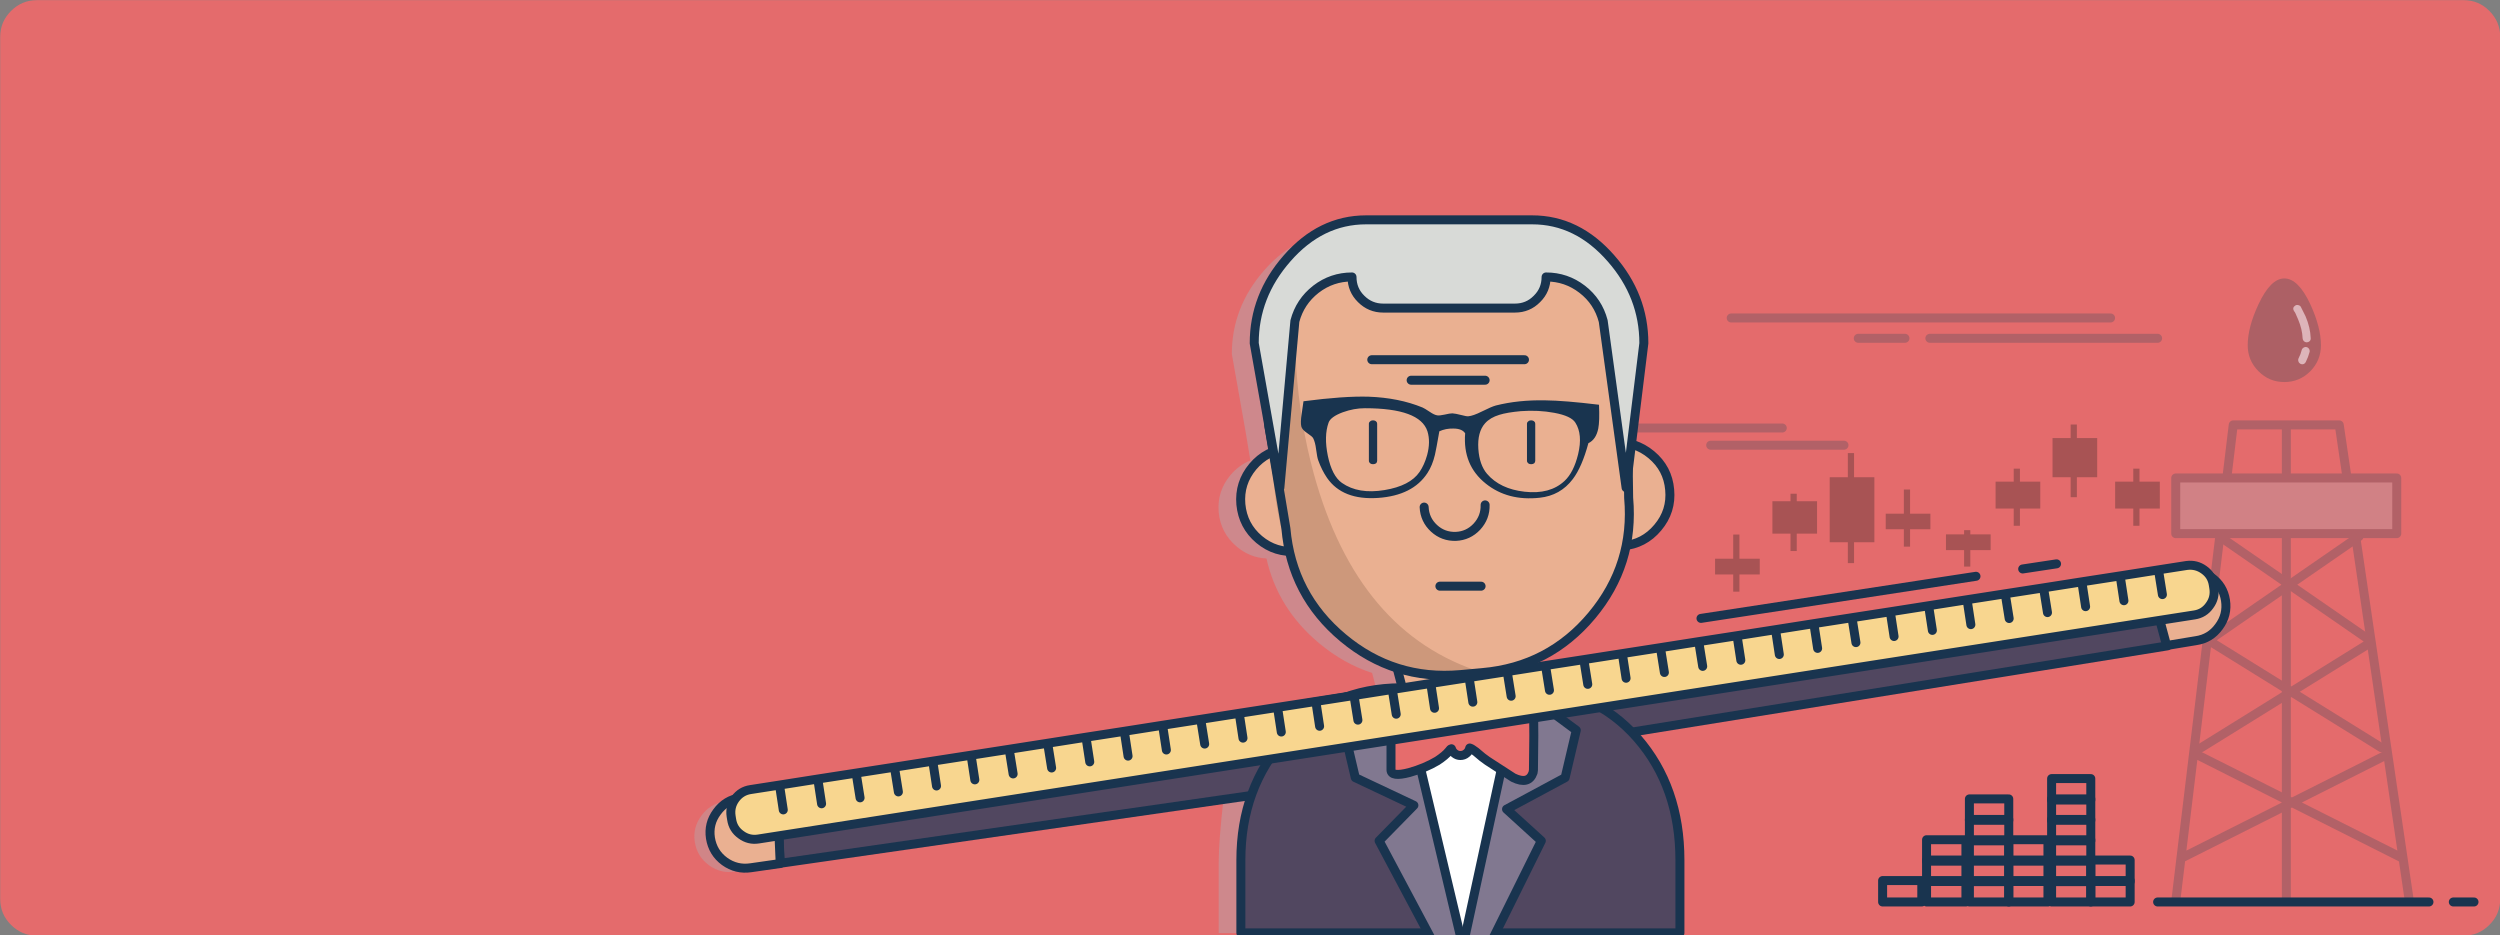 <svg xmlns="http://www.w3.org/2000/svg" baseProfile="basic" width="695" height="260" viewBox="0 0 695 260" preserveAspectRatio="xMinYMin meet"><rect x="0" y="0" width="695" height="260" fill="#808080" stroke="none"/><g overflow="visible"><path fill="#E46B6C" d="M10.241.044q-4.174 0-7.177 3.003Q.06 6.05.06 10.223v239.712q0 4.224 3.004 7.176 3.003 3.003 7.177 3.003h674.632q4.224 0 7.177-3.003 3.003-2.952 3.003-7.176V10.223q0-4.173-3.003-7.176-2.953-3.003-7.177-3.003H10.241"/><path fill="none" stroke="#B26167" stroke-width="2.5" stroke-linecap="round" stroke-linejoin="round" d="M481.272 88.397h105.465M536.498 94.046h63.32M455.312 118.984h40.161M475.571 123.768h37.055M516.596 94.046h12.98"/><path fill="#A85354" d="M476.792 155.322v4.377h5.04v4.784h1.73v-4.784h5.65v-4.377h-5.65v-6.718h-1.73v6.718h-5.04M499.494 137.255h-1.731v2.087h-5.039v9.008h5.039v4.835h1.731v-4.835h5.65v-9.008h-5.65v-2.087M553.397 152.93v-4.376h-5.65v-1.171h-1.73v1.171h-5.039v4.376h5.039v4.581h1.73v-4.581h5.65M561.541 133.896v-3.613h-1.73v3.613h-5.039v7.481h5.039v4.785h1.73v-4.785h5.65v-7.481h-5.65M577.371 121.783v-3.766h-1.73v3.766h-5.039v10.892h5.039v5.547h1.73v-5.547h5.65v-10.892h-5.65M594.779 133.896v-3.613h-1.73v3.613h-5.04v7.481h5.04v4.785h1.73v-4.785h5.65v-7.481h-5.65M531.001 136.084h-1.73v6.719h-5.04v4.326h5.04v4.834h1.73v-4.834h5.65v-4.326h-5.65v-6.719M515.426 132.675v-6.718h-1.731v6.718h-5.039v18.067h5.039v5.802h1.731v-5.802h5.65v-18.067h-5.65"/><path fill="none" stroke="#B26167" stroke-width="2.5" stroke-linecap="round" stroke-linejoin="round" d="M635.601 118.119v132.426M620.84 118.119h29.471l19.495 132.426M620.84 118.119l-15.983 132.426M606.283 238.636l57.517-28.959M668.025 238.636l-57.518-28.959"/><path fill="none" stroke="#19344F" stroke-width="2.5" stroke-linecap="round" stroke-linejoin="round" d="M581.24 250.749v-5.955h-10.893v5.955h10.893"/><path fill="none" stroke="#19344F" stroke-width="2.5" stroke-linecap="round" stroke-linejoin="round" d="M581.24 239.094h-10.893v6.006h10.893v-6.006"/><path fill="none" stroke="#19344F" stroke-width="2.5" stroke-linecap="round" stroke-linejoin="round" d="M581.24 233.445h-10.893v5.955h10.893v-5.955"/><path fill="none" stroke="#19344F" stroke-width="2.5" stroke-linecap="round" stroke-linejoin="round" d="M581.24 233.75v-5.954h-10.893v5.954h10.893"/><path fill="none" stroke="#19344F" stroke-width="2.5" stroke-linecap="round" stroke-linejoin="round" d="M581.24 228.05v-5.954h-10.893v5.954h10.893"/><path fill="none" stroke="#19344F" stroke-width="2.5" stroke-linecap="round" stroke-linejoin="round" d="M581.24 222.401v-5.955h-10.893v5.955h10.893M592.183 250.749v-5.955H581.24v5.955h10.943"/><path fill="none" stroke="#19344F" stroke-width="2.5" stroke-linecap="round" stroke-linejoin="round" d="M592.183 239.094H581.24v5.955h10.943v-5.955M546.526 250.749v-5.955h-10.944v5.955h10.944M523.366 244.794v5.955h10.893v-5.955h-10.893"/><path fill="none" stroke="#19344F" stroke-width="2.5" stroke-linecap="round" stroke-linejoin="round" d="M546.526 239.094h-10.944v5.955h10.944v-5.955"/><path fill="none" stroke="#19344F" stroke-width="2.5" stroke-linecap="round" stroke-linejoin="round" d="M546.526 233.445h-10.944v5.955h10.944v-5.955M558.436 250.749v-5.955h-10.943v5.955h10.943"/><path fill="none" stroke="#19344F" stroke-width="2.5" stroke-linecap="round" stroke-linejoin="round" d="M558.436 239.094h-10.943v6.006h10.943v-6.006"/><path fill="none" stroke="#19344F" stroke-width="2.5" stroke-linecap="round" stroke-linejoin="round" d="M558.436 233.445h-10.943v5.955h10.943v-5.955"/><path fill="none" stroke="#19344F" stroke-width="2.5" stroke-linecap="round" stroke-linejoin="round" d="M558.436 233.75v-5.954h-10.943v5.954h10.943"/><path fill="none" stroke="#19344F" stroke-width="2.5" stroke-linecap="round" stroke-linejoin="round" d="M558.436 228.05v-5.954h-10.943v5.954h10.943M569.329 250.749v-5.955h-10.893v5.955h10.893"/><path fill="none" stroke="#19344F" stroke-width="2.5" stroke-linecap="round" stroke-linejoin="round" d="M569.329 245.049v-5.955h-10.893v5.955h10.893"/><path fill="none" stroke="#19344F" stroke-width="2.5" stroke-linecap="round" stroke-linejoin="round" d="M569.329 239.4v-5.955h-10.893v5.955h10.893M682.022 250.749h5.752M599.818 250.749h75.435"/><path fill="none" stroke="#B26167" stroke-width="2.5" stroke-linecap="round" stroke-linejoin="round" d="M611.933 207.845l46.675-28.959M662.018 207.845l-46.675-28.959M613.969 178.072l41.84-28.908M658.914 178.072l-41.84-28.908"/><path fill="#D18185" d="M604.857 132.878v15.472h61.437v-15.472h-61.437"/><path fill="none" stroke="#B26167" stroke-width="2.5" stroke-linecap="round" stroke-linejoin="round" d="M604.857 132.878v15.472h61.437v-15.472h-61.437"/><path fill="#ADB4BB" d="M388.9 143.15q.1 3.4 2.65 5.75 2.5 2.35 5.95 2.2 3.4-.1 5.75-2.65 2.35-2.5 2.25-5.95l-16.6.65M406.05 198.25q-1.4 1-2.95 2.4-1.35 1.25-2.05 1.7l-.3-.45-.05-.05q-.8-.9-1.95-.9-1.25 0-2.05 1.05h-.05l-.05.05-1.7-1.7q-1.15-1.15-2.45-2.1l-.6-.4h.05l-.6-.35q-3.85-2.3-7.2-3.2-4.25-1.15-4.2 1.25l.05 1.1q0 2.85-.15 7.9v10.4q.05 2 5 .65 4.35-1.15 7.65-3.2 2-1.25 3.15-2.6.45-.65.7-.7.25.85.9 1.35.7.5 1.55.5.95 0 1.65-.55.7-.6.9-1.45.3 0 .65.3.9.6 1 .7 2.4 2 3.15 2.45 2.05 1.3 7.1 4.6 4.2 2.05 5.4-1.35l.1-.7q.1-8.05.1-9.3 0-7.05-.2-10.1.15-2.15-4.95-.7-4.6 1.3-7.6 3.4M390.45 117.1q-1.55-1-2.05-1.2-6.45-2.65-14.7-2.95-6.75-.2-17.8 1.25 0 .2-.5 3.55-.35 2.25-.1 3.3.25.95 1.55 1.85 1.5 1 1.7 1.4.55 1.1.8 3.1.3 2.25.55 2.9.95 2.65 2.45 4.85 4.25 6.1 13.9 5.45 9.5-.65 13.5-6.8 1.35-2 2.05-5 .3-1.2 1.2-6.4 1.75-.8 3.8-.75 2.4 0 3.25 1.3-.7 8.7 5.65 13.8 6 4.8 14.7 3.85 5.65-.6 9.05-5.1 2.5-3.35 4.25-9.85 2.1-.95 2.7-4 .4-2.05.2-6.5-9.7-1.1-14.65-1.2-7.4-.1-13.45 1.4-1.2.3-3.9 1.65-2.45 1.25-3.7 1.35-.45.05-1.9-.35-1.55-.45-2.45-.45-.65 0-2.15.3-1.35.3-1.95.2-.75-.1-2-.95m-2.85 16.45q-2.6 3.8-9.55 4.95-7.15 1.15-11.65-2-2.7-1.9-3.85-7.4-1.1-5.35.2-9.05.55-1.6 3.9-2.8 3.05-1.1 6-1.1 15.1 0 17.1 6.25.9 2.9-.1 6.55-.75 2.65-2.05 4.6m42.55-13.5q2.05 3.2.75 8.6-1.2 4.95-3.7 7.35-4 3.75-10.95 2.95-6.65-.75-10.2-4.85-2.1-2.45-2.4-6.85-.3-4.6 1.85-7 1.45-1.55 3.9-2.35 2.15-.65 5.85-.95 4.8-.35 9.1.45 4.65.85 5.8 2.65"/><path fill="#ADB4BB" fill-opacity=".4" d="M439.9 75.2q-9.2-10.55-21.55-10.55H373q-12.35 0-21.6 10.55-8.95 10.25-8.95 23.2l3.975 22.45q.016.103.025.2l1.15 6.975q-3.178 1.26-5.55 4.075-3.75 4.5-3.25 10.3.55 5.8 5 9.55 3.695 3.12 8.275 3.3 3.124 13.938 14.625 23.55 6.876 5.742 14.75 8.275l1.425 5.425h-.225q-8.351 0-15.425 2.6l-8.725 2.1q-13.824 9.279-18.375 24.95-1.325 11.973-1.325 17.4v19.85h51.125l7.325 13.75-3.35 15.5 5.4-10.85v.05l.025-.075.2-.375 5.975 11.25-3.75-15.775 6.7-13.475h50.25v-19.85q0-16.49-7.925-28.425L441.45 200.2l-11.85-5.65q-6.308-2.05-13.65-2.05h-2.9l1.775-6.175q11.529-3.684 19.825-13.575 7.302-8.775 9.4-19.15 5.161-.773 8.6-4.9 3.8-4.5 3.25-10.3-.5-5.8-5-9.55-2.517-2.098-5.45-2.875l3.4-27.575q0-12.95-8.95-23.2"/><g style="display:none"><g transform="matrix(.125 0 0 .244 636.15 105.65)"><animateTransform attributeName="transform" additive="replace" type="translate" repeatCount="indefinite" dur="4.2s" keyTimes="0;0.571;0.583;0.595;0.607;0.619;0.631;0.643;0.655;0.667;0.679;0.69;0.702;0.714;0.726;0.738;0.75;0.762;0.774;0.786;0.798;0.81;0.821;0.833;0.845;0.857;0.869;0.881;1" values="636.2,105.699;636.2,105.699;636.3,107.192;636.416,108.7;636.542,110.205;636.639,111.691;636.75,113.183;636.755,113.23;636.758,113.217;636.762,113.261;636.766,113.252;636.77,113.194;636.812,113.197;636.905,113.201;636.847,113.205;636.935,113.209;636.893,113.253;636.799,113.247;636.856,113.193;636.811,113.186;636.805,113.189;636.748,113.191;636.841,113.194;636.674,111.449;636.523,109.587;636.46,107.811;636.298,105.948;636.2,104.149;636.2,104.149"/><animateTransform attributeName="transform" additive="sum" type="scale" repeatCount="indefinite" dur="4.2s" keyTimes="0;0.571;0.583;0.595;0.607;0.619;0.631;0.643;0.655;0.667;0.679;0.69;0.702;0.714;0.726;0.738;0.75;0.762;0.774;0.786;0.798;0.81;0.821;0.833;0.845;0.857;0.869;0.881;1" values="0.125,0.244;0.125,0.244;0.3,0.422;0.475,0.6;0.65,0.777;0.825,0.955;1,1.132;1.012,1.101;1.023,1.069;1.035,1.038;1.046,1.006;1.058,0.975;1.035,0.99;1.013,1.005;0.991,1.02;0.969,1.035;0.984,1.012;0.998,0.989;1.013,0.966;1.027,0.943;1.012,0.954;0.996,0.965;0.98,0.977;0.809,0.83;0.638,0.684;0.467,0.537;0.296,0.391;0.125,0.244;0.125,0.244"/><animateTransform attributeName="transform" additive="sum" type="translate" repeatCount="indefinite" dur="4.2s" keyTimes="0;0.571;0.583;0.595;0.607;0.619;0.631;0.643;0.655;0.667;0.679;0.69;0.714;0.726;0.738;0.75;0.762;0.774;0.786;0.81;0.821;0.833;0.845;0.857;0.869;0.881;1" values="-0.4,-0.2;-0.4,-0.2;-0.5,-0.1;-0.35,-0.25;-0.45,-0.2;-0.35,-0.2;-0.35,-0.25;-0.4,-0.3;-0.35,-0.25;-0.35,-0.3;-0.35,-0.3;-0.35,-0.25;-0.35,-0.25;-0.3,-0.25;-0.5,-0.25;-0.45,-0.25;-0.45,-0.25;-0.45,-0.2;-0.4,-0.25;-0.4,-0.25;-0.45,-0.25;-0.4,-0.3;-0.35,-0.2;-0.45,-0.3;-0.5,-0.25;-0.4,-0.2;-0.4,-0.2"/><path fill="#FA3939" fill-opacity=".569" d="M3.1-50.45q-3.25-7.65-.75-14.1Q-17-56.2-16.3-42.85q0 .5 1.5 8.45.7 3.6-1.6 4.15-3.15.5-5-2-1.15-1.6-2-5-5.7 14.55 3.9 26.8 3.85 4.9 9.15 7.8Q-5.25.15-.9 0 18-4.05 21.15-22q1.2-6.95-.3-14.8-1.35-6.95-4.3-12.1-.1 1.35-2.3 3.55-2.55 2.5-4.95 2.2-3.3-.4-6.2-7.3m6 39.85Q5.5-5.7-1.5-6.1q-11.75-1.25-13.45-10.8-1.45-7.8 3.3-14.8 2.45-3.6 7.55-8.55 3.55-4.2 2.45-8.85 6.1 4.5 9.9 12.1 3.55 7.15 3.85 14.45.3 7.5-3 11.95"/><path fill="#F3B94B" fill-opacity=".859" d="M9.1-10.6Q5.5-5.7-1.5-6.1q-11.75-1.25-13.45-10.8-1.45-7.8 3.3-14.8 2.45-3.6 7.55-8.55 3.55-4.2 2.45-8.85 6.1 4.5 9.9 12.1 3.55 7.15 3.85 14.45.3 7.5-3 11.95"/></g><animate attributeName="display" repeatCount="indefinite" dur="4.2s" keyTimes="0;0.571;0.893;1" values="none;inline;none;none"/></g><path fill="#AD6065" d="M642.269 84.58q-3.359-7.176-7.228-7.176-3.817 0-7.177 7.176-3.003 6.412-3.003 11.4 0 4.224 3.003 7.227 2.953 3.003 7.177 3.003 4.225 0 7.228-3.003 2.952-3.003 2.952-7.227 0-4.988-2.952-11.4"/><path fill="#DDB4B9" d="M642.066 97.863q.101-.458-.153-.865-.255-.407-.713-.509-.407-.102-.814.152-.407.255-.509.662-.255 1.12-.865 2.29-.204.408-.051.866.101.407.509.661.305.153.56.153.61 0 .967-.611.712-1.425 1.069-2.799M640.946 87.939l-1.324-2.647q-.203-.356-.661-.458-.458-.153-.866.102-.916.56-.356 1.578.204 0 1.12 2.239 1.171 2.748 1.272 5.344.051.458.357.763.356.306.763.306h.102q.458-.051.763-.357.306-.356.255-.814-.102-2.952-1.425-6.056"/><g transform="translate(405.9 199.55)"><animateTransform attributeName="transform" additive="replace" type="translate" dur="4.2s" keyTimes="0;1" values="0,0;0,0" fill="freeze"/><animateTransform attributeName="transform" additive="sum" type="translate" repeatCount="indefinite" dur="4.2s" keyTimes="0;0.012;0.013;0.024;0.025;0.035;0.036;0.047;0.048;0.059;0.06;0.071;0.072;0.083;0.084;0.095;0.096;0.107;0.108;0.119;0.12;0.131;0.132;0.143;0.144;0.155;0.156;0.164;0.166;0.167;1" values="409.5,197.001;409.5,197.001;409.583,197.05;409.583,197.05;409.526,197.164;409.526,197.164;409.567,197.228;409.567,197.228;409.655,197.244;409.655,197.244;409.701,197.31;409.701,197.31;409.73,197.432;409.73,197.432;409.728,197.445;409.728,197.445;409.765,197.506;409.765,197.506;409.834,197.638;409.834,197.638;409.818,197.741;409.818,197.741;409.858,197.72;409.858,197.72;409.839,197.841;409.839,197.841;410.028,197.924;410.028,197.924;409.948,197.921;0;0" calcMode="discrete"/><animateTransform attributeName="transform" additive="sum" type="translate" repeatCount="indefinite" dur="4.2s" keyTimes="0;0.167;0.178;0.179;0.19;0.191;0.202;0.203;0.214;0.215;0.262;0.263;0.274;0.275;0.285;0.286;0.297;0.298;0.309;0.31;0.321;0.322;0.333;0.334;0.345;0.346;0.357;0.358;0.367;0.368;0.369;1" values="0;409.948,197.921;409.948,197.921;410.082,197.977;410.082,197.977;410.081,198.109;410.081,198.109;410.074,198.135;410.074,198.135;410.105,198.131;410.105,198.131;410.074,198.135;410.074,198.135;410.033,198.145;410.033,198.145;410.02,197.926;410.02,197.926;410.009,197.885;410.009,197.885;410.017,197.973;410.017,197.973;409.832,197.809;409.832,197.809;409.859,197.711;409.859,197.711;409.817,197.75;409.817,197.75;409.842,197.639;409.842,197.639;409.764,197.513;0;0" calcMode="discrete"/><animateTransform attributeName="transform" additive="sum" type="translate" repeatCount="indefinite" dur="4.2s" keyTimes="0;0.369;0.381;0.382;0.393;0.394;0.405;0.406;0.416;0.417;0.428;0.429;0.44;0.441;0.452;0.453;0.464;0.465;1" values="0;409.764,197.513;409.764,197.513;409.734,197.395;409.734,197.395;409.78,197.437;409.78,197.437;409.701,197.31;409.701,197.31;409.708,197.247;409.708,197.247;409.615,197.228;409.615,197.228;409.526,197.164;409.526,197.164;409.533,197;409.533,197;409.5,197.001;409.5,197.001" calcMode="discrete"/><animateTransform attributeName="transform" additive="sum" type="rotate" repeatCount="indefinite" dur="4.2s" keyTimes="0;0.012;0.013;0.024;0.025;0.035;0.036;0.047;0.048;0.059;0.06;0.071;0.072;0.083;0.084;0.095;0.096;0.107;0.108;0.119;0.12;0.131;0.132;0.143;0.144;0.155;0.156;0.164;0.166;0.167;1" values="0,0,0;0,0,0;0.809,0,0;0.809,0,0;1.804,0,0;1.804,0,0;2.8,0,0;2.8,0,0;3.796,0,0;3.796,0,0;4.792,0,0;4.792,0,0;5.789,0,0;5.789,0,0;6.785,0,0;6.785,0,0;7.782,0,0;7.782,0,0;8.778,0,0;8.778,0,0;9.775,0,0;9.775,0,0;10.772,0,0;10.772,0,0;11.769,0,0;11.769,0,0;12.766,0,0;12.766,0,0;13.764,0,0;0;0" calcMode="discrete"/><animateTransform attributeName="transform" additive="sum" type="rotate" repeatCount="indefinite" dur="4.2s" keyTimes="0;0.167;0.178;0.179;0.19;0.191;0.202;0.203;0.214;0.215;0.262;0.263;0.274;0.275;0.285;0.286;0.297;0.298;0.309;0.31;0.321;0.322;0.333;0.334;0.345;0.346;0.357;0.358;0.367;0.368;0.369;1" values="0;13.764,0,0;13.764,0,0;14.573,0,0;14.573,0,0;15.57,0,0;15.57,0,0;16.714,0,0;16.714,0,0;16.569,0,0;16.569,0,0;16.714,0,0;16.714,0,0;15.57,0,0;15.57,0,0;14.573,0,0;14.573,0,0;13.764,0,0;13.764,0,0;12.766,0,0;12.766,0,0;11.77,0,0;11.77,0,0;10.772,0,0;10.772,0,0;9.775,0,0;9.775,0,0;8.778,0,0;8.778,0,0;7.782,0,0;0;0" calcMode="discrete"/><animateTransform attributeName="transform" additive="sum" type="rotate" repeatCount="indefinite" dur="4.2s" keyTimes="0;0.369;0.381;0.382;0.393;0.394;0.405;0.406;0.416;0.417;0.428;0.429;0.44;0.441;0.452;0.453;0.464;0.465;1" values="0;7.782,0,0;7.782,0,0;6.784,0,0;6.784,0,0;5.789,0,0;5.789,0,0;4.792,0,0;4.792,0,0;3.796,0,0;3.796,0,0;2.801,0,0;2.801,0,0;1.804,0,0;1.804,0,0;0.809,0,0;0.809,0,0;0,0,0;0,0,0" calcMode="discrete"/><animateTransform attributeName="transform" additive="sum" type="scale" repeatCount="indefinite" dur="4.2s" keyTimes="0;0.059;0.06;0.166;0.167;1" values="1,1;1,1;0.999,0.999;0.999,0.999;1;1" calcMode="discrete"/><animateTransform attributeName="transform" additive="sum" type="scale" repeatCount="indefinite" dur="4.2s" keyTimes="0;0.167;0.178;0.179;0.202;0.203;0.214;0.215;0.262;0.263;0.274;0.275;0.297;0.298;0.368;0.369;1" values="1;0.999,0.999;0.999,0.999;0.998,0.998;0.998,0.998;0.999,0.999;0.999,0.999;0.998,0.998;0.998,0.998;0.999,0.999;0.999,0.999;0.998,0.998;0.998,0.998;0.999,0.999;0.999,0.999;1;1" calcMode="discrete"/><animateTransform attributeName="transform" additive="sum" type="scale" repeatCount="indefinite" dur="4.2s" keyTimes="0;0.369;0.416;0.417;1" values="1;0.999,0.999;0.999,0.999;1,1;1,1" calcMode="discrete"/><animateTransform attributeName="transform" additive="sum" type="translate" repeatCount="indefinite" dur="4.2s" keyTimes="0;0.047;0.048;0.059;0.06;0.071;0.072;0.083;0.084;0.095;0.096;0.107;0.108;0.119;0.12;0.131;0.132;0.155;0.156;0.164;0.166;0.167;1" values="-3.6,2.549;-3.6,2.549;-3.6,2.499;-3.6,2.499;-3.6,2.599;-3.6,2.599;-3.65,2.499;-3.65,2.499;-3.6,2.599;-3.6,2.599;-3.55,2.599;-3.55,2.599;-3.65,2.499;-3.65,2.499;-3.55,2.499;-3.55,2.499;-3.6,2.549;-3.6,2.549;-3.65,2.599;-3.65,2.599;-3.55,2.549;0;0" calcMode="discrete"/><animateTransform attributeName="transform" additive="sum" type="translate" repeatCount="indefinite" dur="4.2s" keyTimes="0;0.167;0.178;0.179;0.19;0.191;0.202;0.203;0.214;0.215;0.262;0.263;0.274;0.275;0.285;0.286;0.297;0.298;0.309;0.31;0.321;0.322;0.333;0.334;0.345;0.346;0.357;0.358;0.367;0.368;0.369;1" values="0;-3.55,2.549;-3.55,2.549;-3.55,2.599;-3.55,2.599;-3.6,2.499;-3.6,2.499;-3.6,2.549;-3.6,2.549;-3.6,2.499;-3.6,2.499;-3.6,2.549;-3.6,2.549;-3.55,2.499;-3.55,2.499;-3.55,2.549;-3.55,2.549;-3.6,2.599;-3.6,2.599;-3.65,2.549;-3.65,2.549;-3.45,2.499;-3.45,2.499;-3.55,2.549;-3.55,2.549;-3.6,2.499;-3.6,2.499;-3.65,2.549;-3.65,2.549;-3.6,2.599;0;0" calcMode="discrete"/><animateTransform attributeName="transform" additive="sum" type="translate" repeatCount="indefinite" dur="4.2s" keyTimes="0;0.369;0.381;0.382;0.393;0.394;0.405;0.406;0.416;0.417;0.428;0.429;0.44;0.441;1" values="0;-3.6,2.599;-3.6,2.599;-3.6,2.649;-3.6,2.649;-3.7,2.499;-3.7,2.499;-3.6,2.599;-3.6,2.599;-3.65,2.549;-3.65,2.549;-3.6,2.499;-3.6,2.499;-3.6,2.549;-3.6,2.549" calcMode="discrete"/><path fill="#ADB4BB" fill-opacity=".349" d="M-20.65-7.25q-8.5 0-15.7 2.7l-168.15 27.8q-4 .65-6.4 3.95-2.45 3.3-1.85 7.3.65 4.05 3.9 6.45 3.35 2.45 7.35 1.8l138-19.9 1.45-1.35q-2.65-1.25-5.7-2.75-13.85-14.3 47.35-26h-.25M-41.2 23.95q-3.1-.1-5.7-.2-.45-.4-.9-.85 1.95.7 6.6 1.05"/><path fill="#ADB4BB" fill-opacity=".349" d="M-59.65 22.6q-2.25-.5-2.3-1.05 1.2.55 2.3 1.05"/><path fill="#514760" d="M-189.9 20.45l.85 20 174.7-25.9-15.5-20.65-160.05 26.55"/><path fill="none" stroke="#19344F" stroke-width="2.5" stroke-linecap="round" stroke-linejoin="round" d="M-189.05 40.45l-.85-20L-29.85-6.1m-159.2 46.55l183.4-26.4"/><path fill="#EAB091" stroke="#19344F" stroke-width="2.5" stroke-linecap="round" stroke-linejoin="round" d="M-189.87 20.51l-10.282 1.73q-4.021.611-6.413 3.919-2.443 3.257-1.832 7.278.661 4.071 3.919 6.464 3.308 2.392 7.33 1.781l8.144-1.171-.866-20.001"/><path fill="#514760" d="M196.651-19.999l-5.2-19.35-173.7 27.35-1.25 20.9 180.15-28.9"/><path fill="none" stroke="#19344F" stroke-width="2.5" stroke-linecap="round" stroke-linejoin="round" d="M196.651-19.999l-5.2-19.35-173.2 27.35m178.4-8l-182.65 29.4"/><path fill="#EAB091" stroke="#19344F" stroke-width="2.5" stroke-linecap="round" stroke-linejoin="round" d="M191.214-39.428l5.207 19.332 8.138-1.344q4.012-.574 6.406-3.897 2.441-3.269 1.819-7.334-.625-4.015-3.948-6.408-3.272-2.39-7.284-1.816l-10.338 1.467"/><path fill="none" stroke="#19344F" stroke-width="2.5" stroke-linecap="round" stroke-linejoin="round" d="M156.405-41.377l9.416-1.425M66.973-27.636l76.452-11.706"/></g><path fill="#EAB091" stroke="#19344F" stroke-width="2.5" stroke-linecap="round" stroke-linejoin="round" d="M373.567 137.662q-.509-5.904-5.09-9.721-4.581-3.817-10.486-3.308-5.904.56-9.722 5.09-3.817 4.58-3.308 10.484.56 5.955 5.09 9.772 4.581 3.817 10.485 3.257 5.956-.509 9.773-5.039 3.818-4.58 3.258-10.535M464.169 136.135q-.509-5.903-5.09-9.72-4.581-3.817-10.485-3.309-5.956.56-9.773 5.09-3.818 4.58-3.309 10.535.56 5.904 5.09 9.721 4.581 3.868 10.537 3.308 5.904-.509 9.722-5.09 3.868-4.58 3.308-10.535"/><path fill="#514760" d="M467.02 259.35v-20.205q0-20.307-11.809-33.895-12.267-14.047-31.711-14.047h-33.9q-19.545 0-32.22 14.047-12.419 13.69-12.419 33.895v20.205H467.02"/><path fill="none" stroke="#19344F" stroke-width="2.5" stroke-linecap="round" stroke-linejoin="round" d="M467.02 239.145v20.205H344.961v-20.205q0-20.205 12.419-33.895 12.675-14.047 32.22-14.047m77.42 47.942q0-20.307-11.809-33.895-12.267-14.047-31.711-14.047"/><path fill="#FFF" stroke="#19344F" stroke-width="2.5" stroke-linecap="round" stroke-linejoin="round" d="M408.382 204.639q-1.628-1.781-2.595-1.883-3.055-.306-8.552 4.122l-4.937 4.479 14.252 66.722 12.42-66.722q-3.309 1.781-7.534-3.054-2.137-2.595-3.054-3.664"/><path fill="#817890" stroke="#19344F" stroke-width="2.5" stroke-linecap="round" stroke-linejoin="round" d="M393.061 223.877l-9.671 9.873 29.472 55.373-23.262-97.92-15.932 11.807 3.105 13.182 16.288 7.685"/><path fill="#817890" stroke="#19344F" stroke-width="2.5" stroke-linecap="round" stroke-linejoin="round" d="M428.488 233.75l-9.671-8.804 16.288-8.754 3.105-13.182-15.932-11.807-21.225 97.92 27.435-55.373"/><path fill="#EAB091" stroke="#19344F" stroke-width="2.5" stroke-linecap="round" stroke-linejoin="round" d="M423.703 180.159l-36.291 1.832 6.413 24.429 22.498-.356 7.38-25.905"/><path fill="#EAB091" d="M439.33 78.269q-14.558-14.302-32.78-12.673l-29.115 3.563q-16.746-2.291-22.447 14.199-4.276 12.367-2.24 35.168l4.734 28.399q1.629 18.475 15.881 30.384 14.201 11.858 32.627 10.229l6.159-.559q18.477-1.629 30.388-15.879 11.859-14.2 10.23-32.674l-.407-28.806q.662-8.347-2.952-16.796-3.461-8.092-10.078-14.555"/><path fill="#CD987B" d="M359.976 89.262l-1.985 6.005q-2.239 7.685-3.308 15.828-3.512 26.16 5.446 47.586 9.009 21.427 31.405 27.025 11.198 2.799 20.615 1.273-34.714-10.79-46.93-55.322-3.818-13.945-4.886-29.57l-.357-12.825"/><path fill="none" stroke="#19344F" stroke-width="2.5" stroke-linecap="round" stroke-linejoin="round" d="M439.33 78.269q-14.558-14.302-32.78-12.673l-29.115 3.563q-16.746-2.291-22.447 14.199-4.276 12.367-2.24 35.168l4.734 28.399q1.629 18.475 15.881 30.384 14.201 11.858 32.627 10.229l6.159-.559q18.477-1.629 30.388-15.879 11.859-14.2 10.23-32.674l-.407-28.806q.662-8.347-2.952-16.796-3.461-8.092-10.078-14.555"/><path fill="none" stroke="#19344F" stroke-width="2.5" stroke-linecap="round" stroke-linejoin="round" d="M398.66 146.874q-2.595-2.392-2.748-5.904m2.748 5.904q2.545 2.341 6.058 2.239 3.461-.152 5.853-2.697 2.392-2.596 2.291-6.056"/><path fill="#E66C6C" stroke="#19344F" stroke-width="2.5" stroke-linecap="round" stroke-linejoin="round" d="M426.401 204.588q0-7.125-.203-10.23.152-2.188-5.04-.712-4.682 1.323-7.736 3.461-1.426 1.017-3.004 2.392-1.374 1.272-2.086 1.73l-.306-.407-.051-.102q-.865-.865-1.985-.865-1.323 0-2.087 1.069h-.102l-1.73-1.731q-1.171-1.17-2.494-2.086l-.611-.408.051-.05-.611-.357-.051.051q-3.817-2.341-7.279-3.308-4.326-1.171-4.275 1.323l.051 1.069q0 2.952-.153 8.092v10.535q.051 2.036 5.09.713 4.377-1.222 7.788-3.257 2.239-1.476 3.206-2.698.408-.61.713-.661.254.814.916 1.323.713.56 1.578.56.967 0 1.68-.611.712-.56.916-1.476.458.153.662.305l1.018.713q2.036 1.781 3.206 2.545 2.087 1.323 7.228 4.682 4.276 2.087 5.498-1.425l.101-.713.102-9.466"/><path fill="#D8DAD7" d="M429.811 76.996q5.599 0 10.028 3.41 4.428 3.41 5.853 8.856l6.363 46.314 4.937-40.156q0-13.182-9.111-23.564-9.366-10.739-21.938-10.739h-46.167q-12.623 0-21.988 10.739-9.112 10.382-9.112 23.564l7.126 40.156 4.174-46.314q1.425-5.395 5.854-8.856 4.428-3.41 10.027-3.41 0 3.614 2.545 6.108 2.545 2.544 6.108 2.544h36.648q3.614 0 6.108-2.544 2.545-2.494 2.545-6.108"/><path fill="none" stroke="#19344F" stroke-width="2.5" stroke-linecap="round" stroke-linejoin="round" d="M415.229 85.648h5.929q3.614 0 6.108-2.544 2.545-2.494 2.545-6.108 5.599 0 10.028 3.41 4.428 3.41 5.853 8.856l6.363 46.314 4.937-40.156q0-13.182-9.111-23.564-9.366-10.739-21.938-10.739h-46.167q-12.623 0-21.988 10.739-9.112 10.382-9.112 23.564l7.126 40.156 4.174-46.314q1.425-5.395 5.854-8.856 4.428-3.41 10.027-3.41 0 3.614 2.545 6.108 2.545 2.544 6.108 2.544h30.719"/><path fill="#19344F" d="M363.336 120.358q1.527 1.018 1.73 1.476.56 1.069.815 3.105.305 2.29.56 2.952 1.018 2.85 2.494 4.987 4.326 6.209 14.15 5.548 9.671-.662 13.743-6.922 1.374-2.087 2.087-5.089.305-1.273 1.222-6.515 1.781-.814 3.868-.763 2.443 0 3.309 1.323-.713 8.856 5.751 13.996 6.108 4.886 14.965 3.919 5.752-.611 9.213-5.191 2.545-3.36 4.326-9.976 2.138-1.018 2.749-4.071.407-2.087.204-6.617-9.671-1.17-14.914-1.221-7.483-.153-13.743 1.425-1.171.305-3.92 1.68-2.443 1.221-3.766 1.323-.509.051-1.985-.356-1.578-.408-2.444-.458-.661 0-2.188.356-1.375.305-1.985.203-.815-.101-2.087-.967-1.527-1.018-2.036-1.221-6.566-2.698-14.965-3.003-6.871-.203-18.12 1.272 0 .204-.509 3.563-.357 2.29-.102 3.41.203.916 1.578 1.832m9.976-5.751q3.105-1.12 6.108-1.12 15.321 0 17.408 6.413.916 2.952-.102 6.667-.763 2.698-2.087 4.632-2.646 3.868-9.722 5.038-7.278 1.222-11.859-1.985-2.749-1.934-3.92-7.532-1.119-5.497.204-9.212.56-1.629 3.97-2.901m49.475-.305q4.887-.356 9.264.458 4.734.865 5.904 2.748 2.087 3.257.764 8.754-1.222 5.038-3.767 7.43-4.072 3.818-11.147 3.003-6.77-.763-10.383-4.937-2.138-2.493-2.444-6.972-.305-4.682 1.884-7.125 1.425-1.578 3.97-2.341 2.087-.662 5.955-1.018"/><path fill="none" stroke="#19344F" stroke-width="2.5" stroke-linecap="round" stroke-linejoin="round" d="M400.289 162.957h11.453M392.298 105.701h20.564M381.354 100.001h42.451"/><g transform="translate(409.35 195.25)"><animateTransform attributeName="transform" additive="replace" type="translate" dur="4.2s" keyTimes="0;1" values="0,0;0,0" fill="freeze"/><animateTransform attributeName="transform" additive="sum" type="translate" repeatCount="indefinite" dur="4.2s" keyTimes="0;0.012;0.013;0.024;0.025;0.035;0.036;0.047;0.048;0.059;0.06;0.071;0.072;0.083;0.084;0.095;0.096;0.107;0.108;0.119;0.12;0.131;0.132;0.143;0.144;0.155;0.156;0.164;0.166;0.167;1" values="409.35,195.25;409.35,195.25;409.4,195.3;409.4,195.3;409.5,195.4;409.5,195.4;409.55,195.45;409.55,195.45;409.6,195.55;409.6,195.55;409.65,195.6;409.65,195.6;409.75,195.65;409.75,195.65;409.8,195.75;409.8,195.75;409.85,195.8;409.85,195.8;409.95,195.9;409.95,195.9;410,195.95;410,195.95;410.05,196.05;410.05,196.05;410.15,196.1;410.15,196.1;410.2,196.15;410.2,196.15;410.25,196.25;0;0" calcMode="discrete"/><animateTransform attributeName="transform" additive="sum" type="translate" repeatCount="indefinite" dur="4.2s" keyTimes="0;0.167;0.178;0.179;0.19;0.191;0.202;0.203;0.214;0.215;0.262;0.263;0.274;0.275;0.285;0.286;0.297;0.298;0.309;0.31;0.321;0.322;0.333;0.334;0.345;0.346;0.357;0.358;0.367;0.368;0.369;1" values="0;410.25,196.25;410.25,196.25;410.3,196.3;410.3,196.3;410.4,196.45;410.4,196.45;410.45,196.45;410.45,196.45;410.45,196.4;410.45,196.4;410.45,196.45;410.45,196.45;410.35,196.4;410.35,196.4;410.3,196.3;410.3,196.3;410.25,196.25;410.25,196.25;410.25,196.15;410.25,196.15;410.15,196.1;410.15,196.1;410.05,196.1;410.05,196.1;410,195.95;410,195.95;409.95,195.85;409.95,195.85;409.9,195.85;0;0" calcMode="discrete"/><animateTransform attributeName="transform" additive="sum" type="translate" repeatCount="indefinite" dur="4.2s" keyTimes="0;0.369;0.381;0.382;0.393;0.394;0.405;0.406;0.416;0.417;0.428;0.429;0.44;0.441;0.452;0.453;0.464;0.465;1" values="0;409.9,195.85;409.9,195.85;409.8,195.75;409.8,195.75;409.7,195.65;409.7,195.65;409.65,195.6;409.65,195.6;409.65,195.55;409.65,195.55;409.55,195.45;409.55,195.45;409.5,195.4;409.5,195.4;409.4,195.25;409.4,195.25;409.35,195.25;409.35,195.25" calcMode="discrete"/><animateTransform attributeName="transform" additive="sum" type="rotate" repeatCount="indefinite" dur="4.2s" keyTimes="0;0.012;0.013;0.024;0.025;0.035;0.036;0.047;0.048;0.059;0.06;0.071;0.072;0.083;0.084;0.095;0.096;0.107;0.108;0.119;0.12;0.131;0.132;0.143;0.144;0.155;0.156;0.164;0.166;0.167;1" values="0,0,0;0,0,0;0.809,0,0;0.809,0,0;1.804,0,0;1.804,0,0;2.8,0,0;2.8,0,0;3.796,0,0;3.796,0,0;4.792,0,0;4.792,0,0;5.789,0,0;5.789,0,0;6.785,0,0;6.785,0,0;7.782,0,0;7.782,0,0;8.778,0,0;8.778,0,0;9.775,0,0;9.775,0,0;10.772,0,0;10.772,0,0;11.769,0,0;11.769,0,0;12.766,0,0;12.766,0,0;13.764,0,0;0;0" calcMode="discrete"/><animateTransform attributeName="transform" additive="sum" type="rotate" repeatCount="indefinite" dur="4.2s" keyTimes="0;0.167;0.178;0.179;0.19;0.191;0.202;0.203;0.214;0.215;0.262;0.263;0.274;0.275;0.285;0.286;0.297;0.298;0.309;0.31;0.321;0.322;0.333;0.334;0.345;0.346;0.357;0.358;0.367;0.368;0.369;1" values="0;13.764,0,0;13.764,0,0;14.573,0,0;14.573,0,0;15.57,0,0;15.57,0,0;16.714,0,0;16.714,0,0;16.569,0,0;16.569,0,0;16.714,0,0;16.714,0,0;15.57,0,0;15.57,0,0;14.573,0,0;14.573,0,0;13.764,0,0;13.764,0,0;12.766,0,0;12.766,0,0;11.77,0,0;11.77,0,0;10.772,0,0;10.772,0,0;9.775,0,0;9.775,0,0;8.778,0,0;8.778,0,0;7.782,0,0;0;0" calcMode="discrete"/><animateTransform attributeName="transform" additive="sum" type="rotate" repeatCount="indefinite" dur="4.2s" keyTimes="0;0.369;0.381;0.382;0.393;0.394;0.405;0.406;0.416;0.417;0.428;0.429;0.44;0.441;0.452;0.453;0.464;0.465;1" values="0;7.782,0,0;7.782,0,0;6.784,0,0;6.784,0,0;5.789,0,0;5.789,0,0;4.792,0,0;4.792,0,0;3.796,0,0;3.796,0,0;2.801,0,0;2.801,0,0;1.804,0,0;1.804,0,0;0.809,0,0;0.809,0,0;0,0,0;0,0,0" calcMode="discrete"/><animateTransform attributeName="transform" additive="sum" type="scale" repeatCount="indefinite" dur="4.2s" keyTimes="0;0.059;0.06;0.166;0.167;1" values="1,1;1,1;0.999,0.999;0.999,0.999;1;1" calcMode="discrete"/><animateTransform attributeName="transform" additive="sum" type="scale" repeatCount="indefinite" dur="4.2s" keyTimes="0;0.167;0.178;0.179;0.202;0.203;0.214;0.215;0.262;0.263;0.274;0.275;0.297;0.298;0.368;0.369;1" values="1;0.999,0.999;0.999,0.999;0.998,0.998;0.998,0.998;0.999,0.999;0.999,0.999;0.998,0.998;0.998,0.998;0.999,0.999;0.999,0.999;0.998,0.998;0.998,0.998;0.999,0.999;0.999,0.999;1;1" calcMode="discrete"/><animateTransform attributeName="transform" additive="sum" type="scale" repeatCount="indefinite" dur="4.2s" keyTimes="0;0.369;0.416;0.417;1" values="1;0.999,0.999;0.999,0.999;1,1;1,1" calcMode="discrete"/><path fill="#F8D68F" d="M30.95-11.875L32.05-5l-1.1-6.875-10.65 1.65 1.1 6.875-1.1-6.875L9.65-8.55l1.1 6.85-1.1-6.85L-.95-6.9.1-.05-.95-6.9-11.6-5.25l1.05 6.9-1.05-6.9-10.7 1.675 1.1 6.875-1.1-6.875L-32.95-1.9l1.1 6.85-1.1-6.85-10.6 1.65 1.05 6.9-1.05-6.9L-54.2 1.4l1.05 6.85-1.05-6.85-10.65 1.65 1.05 6.9-1.05-6.9-10.7 1.675 1.1 6.875-1.1-6.875-10.6 1.65 1.05 6.875-1.05-6.875L-96.8 8.05l1.05 6.9-1.05-6.9-10.65 1.65 1.05 6.85-1.05-6.85-10.65 1.675 1.1 6.875-1.1-6.875-10.7 1.675 1.1 6.85-1.1-6.85-10.6 1.65 1.05 6.85-1.05-6.85-10.65 1.65 1.05 6.9-1.05-6.9-10.65 1.675 1.1 6.875-1.1-6.875-10.65 1.65 1.1 6.875-1.1-6.875-10.65 1.65 1.05 6.875-1.05-6.875L-192.65 23l1.05 6.9-1.05-6.9-8.05 1.25q-2.65.4-4.25 2.6-1.55 2.15-1.15 4.8l.15.95q.4 2.65 2.6 4.2 2.15 1.6 4.8 1.2L200.7-24.3q2.65-.4 4.2-2.6 1.6-2.15 1.2-4.8l-.15-.95q-.4-2.65-2.6-4.2-2.15-1.55-4.8-1.2l-7.85 1.225 1.1 6.875-1.1-6.875-10.65 1.675 1.05 6.9-1.05-6.9-10.65 1.65 1.05 6.9-1.05-6.9-10.65 1.675 1.1 6.875-1.1-6.875-10.65 1.65 1.1 6.875-1.1-6.875-10.6 1.65 1.05 6.925-1.05-6.925-10.7 1.675 1.05 6.85-1.05-6.85-10.65 1.675 1.05 6.875-1.05-6.875-10.65 1.65 1.1 6.925-1.1-6.925-10.6 1.65L95.95-15l-1.05-6.875L84.25-20.2l1.05 6.9-1.05-6.9-10.7 1.675L74.6-11.7l-1.05-6.825-10.65 1.65L64-10l-1.1-6.875L52.25-15.2l1.1 6.9-1.1-6.9-10.6 1.65L42.7-6.7l-1.05-6.85-10.7 1.675"/><path fill="none" stroke="#19344F" stroke-width="2.5" stroke-linecap="round" stroke-linejoin="round" d="M20.3-10.225L9.65-8.55-.95-6.9-11.6-5.25l-10.7 1.675L-32.95-1.9l-10.6 1.65L-54.2 1.4l-10.65 1.65-10.7 1.675-10.6 1.65L-96.8 8.05l-10.65 1.65-10.65 1.675-10.7 1.675-10.6 1.65-10.65 1.65-10.65 1.675-10.65 1.65-10.65 1.65L-192.65 23l-8.05 1.25q-2.65.4-4.25 2.6-1.55 2.15-1.15 4.8l.15.95q.4 2.65 2.6 4.2 2.15 1.6 4.8 1.2L200.7-24.3q2.65-.4 4.2-2.6 1.6-2.15 1.2-4.8l-.15-.95q-.4-2.65-2.6-4.2-2.15-1.55-4.8-1.2l-7.85 1.225-10.65 1.675-10.65 1.65-10.65 1.675-10.65 1.65-10.6 1.65-10.7 1.675-10.65 1.675-10.65 1.65-10.6 1.65L84.25-20.2l-10.7 1.675-10.65 1.65L52.25-15.2l-10.6 1.65-10.7 1.675-10.65 1.65M30.95-11.875L32.05-5M20.3-10.225l1.1 6.875M9.65-8.55l1.1 6.85M-.95-6.9L.1-.05m-11.7-5.2l1.05 6.9M-22.3-3.575l1.1 6.875m-11.75-5.2l1.1 6.85m-11.7-5.2l1.05 6.9M-54.2 1.4l1.05 6.85m-11.7-5.2l1.05 6.9m-11.75-5.225l1.1 6.875m-11.7-5.225l1.05 6.875m-11.7-5.2l1.05 6.9m-11.7-5.25l1.05 6.85m-11.7-5.175l1.1 6.875m-11.8-5.2l1.1 6.85m-11.7-5.2l1.05 6.85m-11.7-5.2l1.05 6.9m-11.7-5.225l1.1 6.875m-11.75-5.225l1.1 6.875M-182 21.325l1.05 6.875m-11.7-5.2l1.05 6.9m382.3-66.725l1.1 6.875m-11.75-5.2l1.05 6.9m-11.7-5.25l1.05 6.9m-11.7-5.225l1.1 6.875m-11.75-5.225l1.1 6.875m-11.7-5.225l1.05 6.925m-11.75-5.25l1.05 6.85m-11.7-5.175l1.05 6.875m-11.7-5.225l1.1 6.925m-11.7-5.275L95.95-15m-11.7-5.2l1.05 6.9m-11.75-5.225L74.6-11.7m-11.7-5.175L64-10m-11.75-5.2l1.1 6.9m-11.7-5.25L42.7-6.7"/></g><g transform="translate(404.5 128.1)"><animateTransform attributeName="transform" additive="replace" type="translate" repeatCount="indefinite" dur="4.2s" keyTimes="0;0.214;0.226;0.262;0.274;1" values="404.5,128.1;404.5,128.1;404.501,128.1;404.501,128.1;404.501,128.101;404.501,128.101"/><animateTransform attributeName="transform" additive="sum" type="scale" repeatCount="indefinite" dur="4.2s" keyTimes="0;0.19;0.202;0.214;0.226;0.238;0.25;0.262;0.274;1" values="1,1;1,1;1,0.687;1,0.374;1,0.062;1,0.062;1,0.374;1,0.687;1,1;1,1"/><animateTransform attributeName="transform" additive="sum" type="translate" repeatCount="indefinite" dur="4.2s" keyTimes="0;0.214;0.226;0.262;0.274;1" values="0,0;0,0;0.049,0;0.049,0;0.049,0.049;0.049,0.049"/><path fill="#1A344F" d="M-21.95-10.95q-.35-.3-.85-.3t-.8.3q-.35.25-.35.65V0q0 .4.35.7.3.25.8.25t.85-.25q.3-.3.3-.7v-10.3q0-.4-.3-.65M22-10.95q-.35-.3-.85-.3t-.8.3q-.35.25-.35.65V0q0 .4.35.7.3.25.8.25T22 .7q.3-.3.3-.7v-10.3q0-.4-.3-.65"/></g></g></svg>
